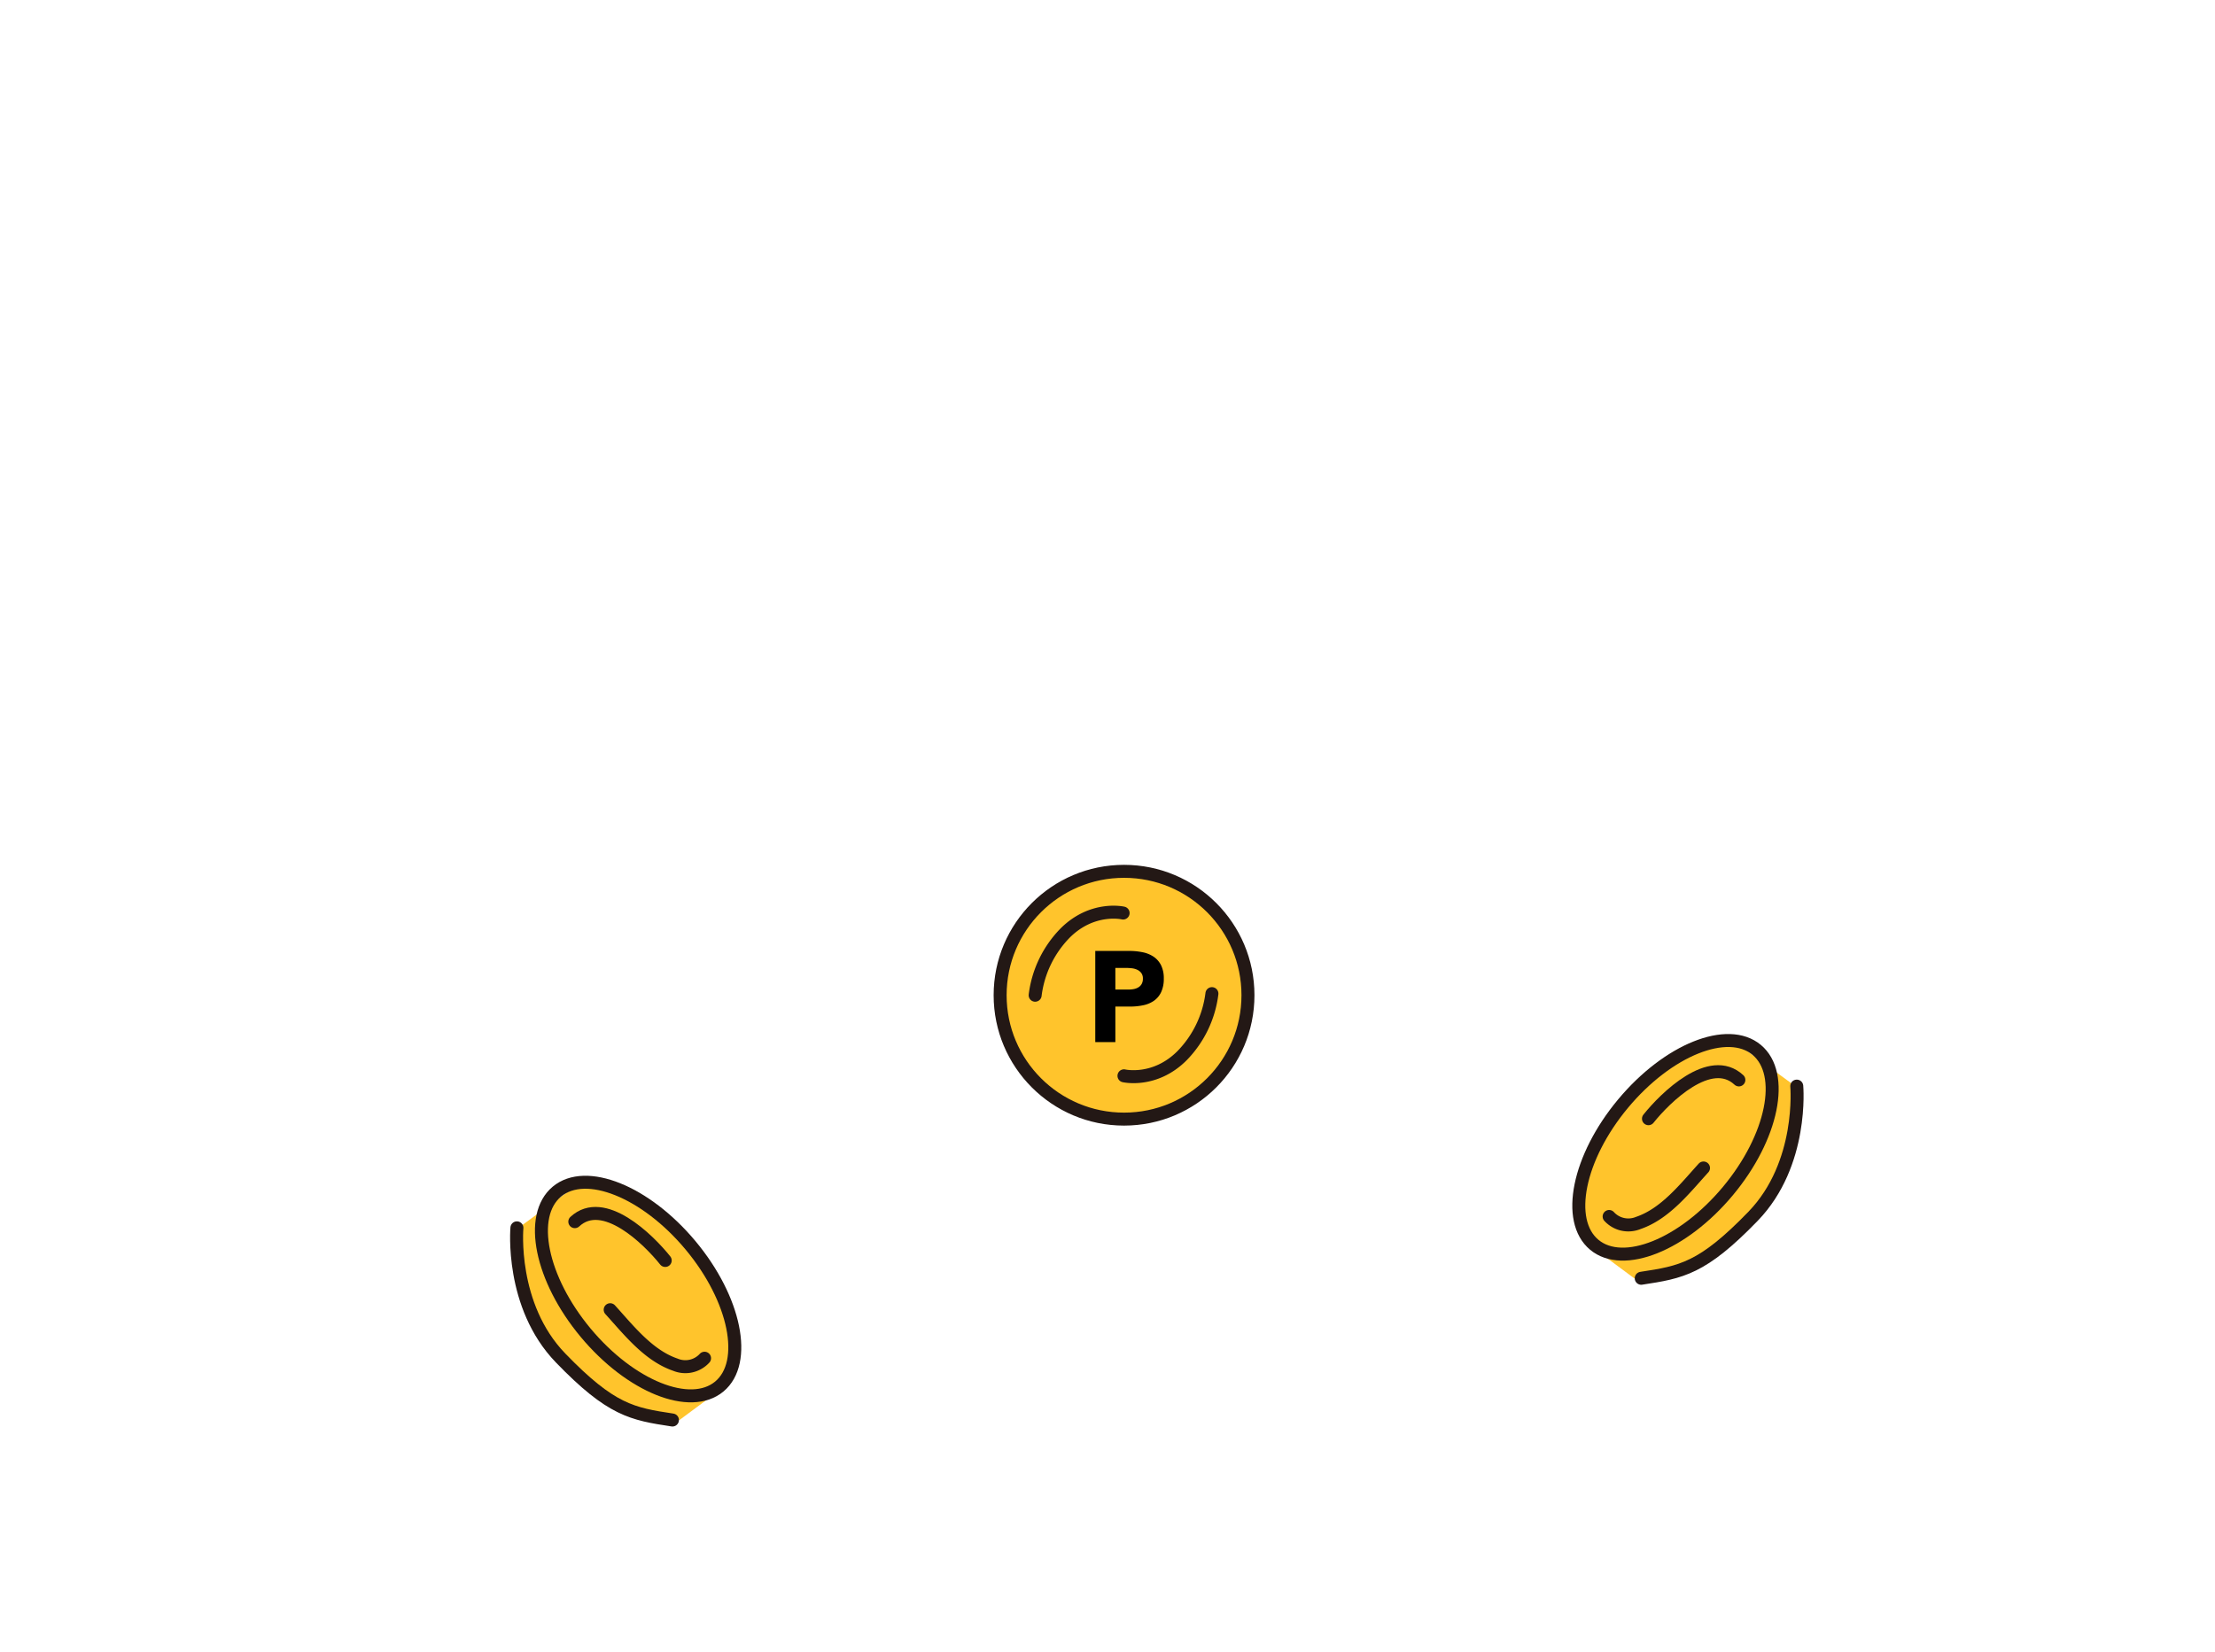 <svg xmlns="http://www.w3.org/2000/svg" width="512" height="382" viewBox="0 0 512 382">
  <g id="グループ_20596" data-name="グループ 20596" transform="translate(116.605 185.439)">
    <g id="グループ_20593" data-name="グループ 20593">
      <g id="グループ_20595" data-name="グループ 20595">
        <g id="coin">
          <path id="パス_3552" data-name="パス 3552" d="M1000.929,563.642l-13.652-9.981s-11.921-7.208-29.94,18.575c-12.2,18.3-1.941,29.665-1.941,29.665l8.593,6.377s18.558,1.108,29.794-18.575S1000.929,563.642,1000.929,563.642Z" transform="translate(-702.859 -498.183)" fill="#ffc42c"/>
          <path id="パス_3553" data-name="パス 3553" d="M995.124,558.825s1.616,17.974-10.1,30.092-16.562,12.925-25.852,14.338" transform="translate(-696.404 -493.15)" fill="none" stroke="#231815" stroke-linecap="round" stroke-miterlimit="10" stroke-width="3"/>
          <ellipse id="楕円形_2308" data-name="楕円形 2308" cx="29.334" cy="15.784" rx="29.334" ry="15.784" transform="matrix(0.64, -0.768, 0.768, 0.64, 239.789, 92.256)" fill="none" stroke="#231815" stroke-linecap="round" stroke-miterlimit="10" stroke-width="3"/>
          <path id="パス_3554" data-name="パス 3554" d="M980.991,558.9c-6.623-6.146-17.035,4.127-20.9,8.972" transform="translate(-695.651 -494.658)" fill="none" stroke="#231815" stroke-linecap="round" stroke-miterlimit="10" stroke-width="3"/>
          <path id="パス_3555" data-name="パス 3555" d="M976.924,569.193c-4.281,4.709-8.84,10.591-15.083,12.713a6.015,6.015,0,0,1-6.729-1.5" transform="translate(-699.763 -484.586)" fill="none" stroke="#231815" stroke-linecap="round" stroke-miterlimit="10" stroke-width="3"/>
        </g>
        <g id="coin-2" data-name="coin" transform="translate(1 1)">
          <ellipse id="楕円形_2304" data-name="楕円形 2304" cx="28.644" cy="28.644" rx="28.644" ry="28.644" transform="translate(113.576 15.018)" fill="#ffc42c" stroke="#231815" stroke-miterlimit="10" stroke-width="3"/>
          <path id="パス_3536" data-name="パス 3536" d="M879.4,546.788a24.919,24.919,0,0,1,6.91-14.352c6.312-6.312,13.421-4.65,13.421-4.65" transform="translate(-757.729 -503.126)" fill="none" stroke="#231815" stroke-linecap="round" stroke-miterlimit="10" stroke-width="3"/>
          <path id="パス_3537" data-name="パス 3537" d="M912.546,539.344a24.915,24.915,0,0,1-6.909,14.351c-6.312,6.312-13.421,4.652-13.421,4.652" transform="translate(-750.014 -496.049)" fill="none" stroke="#231815" stroke-linecap="round" stroke-miterlimit="10" stroke-width="3"/>
          <g id="グループ_20118" data-name="グループ 20118" transform="translate(135.569 33.422)">
            <path id="パス_3538" data-name="パス 3538" d="M888.075,533.181H895.9a15.417,15.417,0,0,1,3.1.3,7.02,7.02,0,0,1,2.546,1.027,5.2,5.2,0,0,1,1.727,1.964,6.737,6.737,0,0,1,.639,3.111,7.158,7.158,0,0,1-.6,3.095,5.071,5.071,0,0,1-1.637,1.995,6.591,6.591,0,0,1-2.47,1.056,14.367,14.367,0,0,1-3.095.314h-3.391v8.215h-4.644Zm4.644,8.928h3.095a5.921,5.921,0,0,0,1.2-.119,3.148,3.148,0,0,0,1.041-.4,2.129,2.129,0,0,0,.745-.772,2.456,2.456,0,0,0,.282-1.235,2.1,2.1,0,0,0-.372-1.3,2.467,2.467,0,0,0-.953-.758,4.045,4.045,0,0,0-1.294-.343,13.245,13.245,0,0,0-1.368-.074h-2.38Z" transform="translate(-888.075 -533.181)"/>
          </g>
        </g>
        <g id="coin-3" data-name="coin">
          <path id="パス_3533" data-name="パス 3533" d="M817.54,581.588l13.652-9.981s11.921-7.208,29.94,18.575c12.2,18.3,1.941,29.665,1.941,29.665l-8.594,6.377s-18.559,1.108-29.794-18.575S817.54,581.588,817.54,581.588Z" transform="translate(-814.008 -483.358)" fill="#ffc42c"/>
          <path id="パス_3549" data-name="パス 3549" d="M816.888,576.77s-1.614,17.976,10.1,30.094,16.563,12.925,25.852,14.338" transform="translate(-814.008 -478.326)" fill="none" stroke="#231815" stroke-linecap="round" stroke-miterlimit="10" stroke-width="3"/>
          <ellipse id="楕円形_2307" data-name="楕円形 2307" cx="15.784" cy="29.334" rx="15.784" ry="29.334" transform="matrix(0.768, -0.64, 0.64, 0.768, 0, 100.173)" fill="none" stroke="#231815" stroke-linecap="round" stroke-miterlimit="10" stroke-width="3"/>
          <path id="パス_3550" data-name="パス 3550" d="M824.182,576.851c6.623-6.147,17.036,4.125,20.9,8.971" transform="translate(-807.92 -479.833)" fill="none" stroke="#231815" stroke-linecap="round" stroke-miterlimit="10" stroke-width="3"/>
          <path id="パス_3551" data-name="パス 3551" d="M828.661,587.139c4.28,4.708,8.84,10.589,15.083,12.713a6.015,6.015,0,0,0,6.729-1.5" transform="translate(-804.221 -469.761)" fill="none" stroke="#231815" stroke-linecap="round" stroke-miterlimit="10" stroke-width="3"/>
        </g>
      </g>
    </g>
    <rect id="長方形_5918" data-name="長方形 5918" width="512" height="382" transform="translate(-116.605 -185.439)" fill="none"/>
  </g>
</svg>

